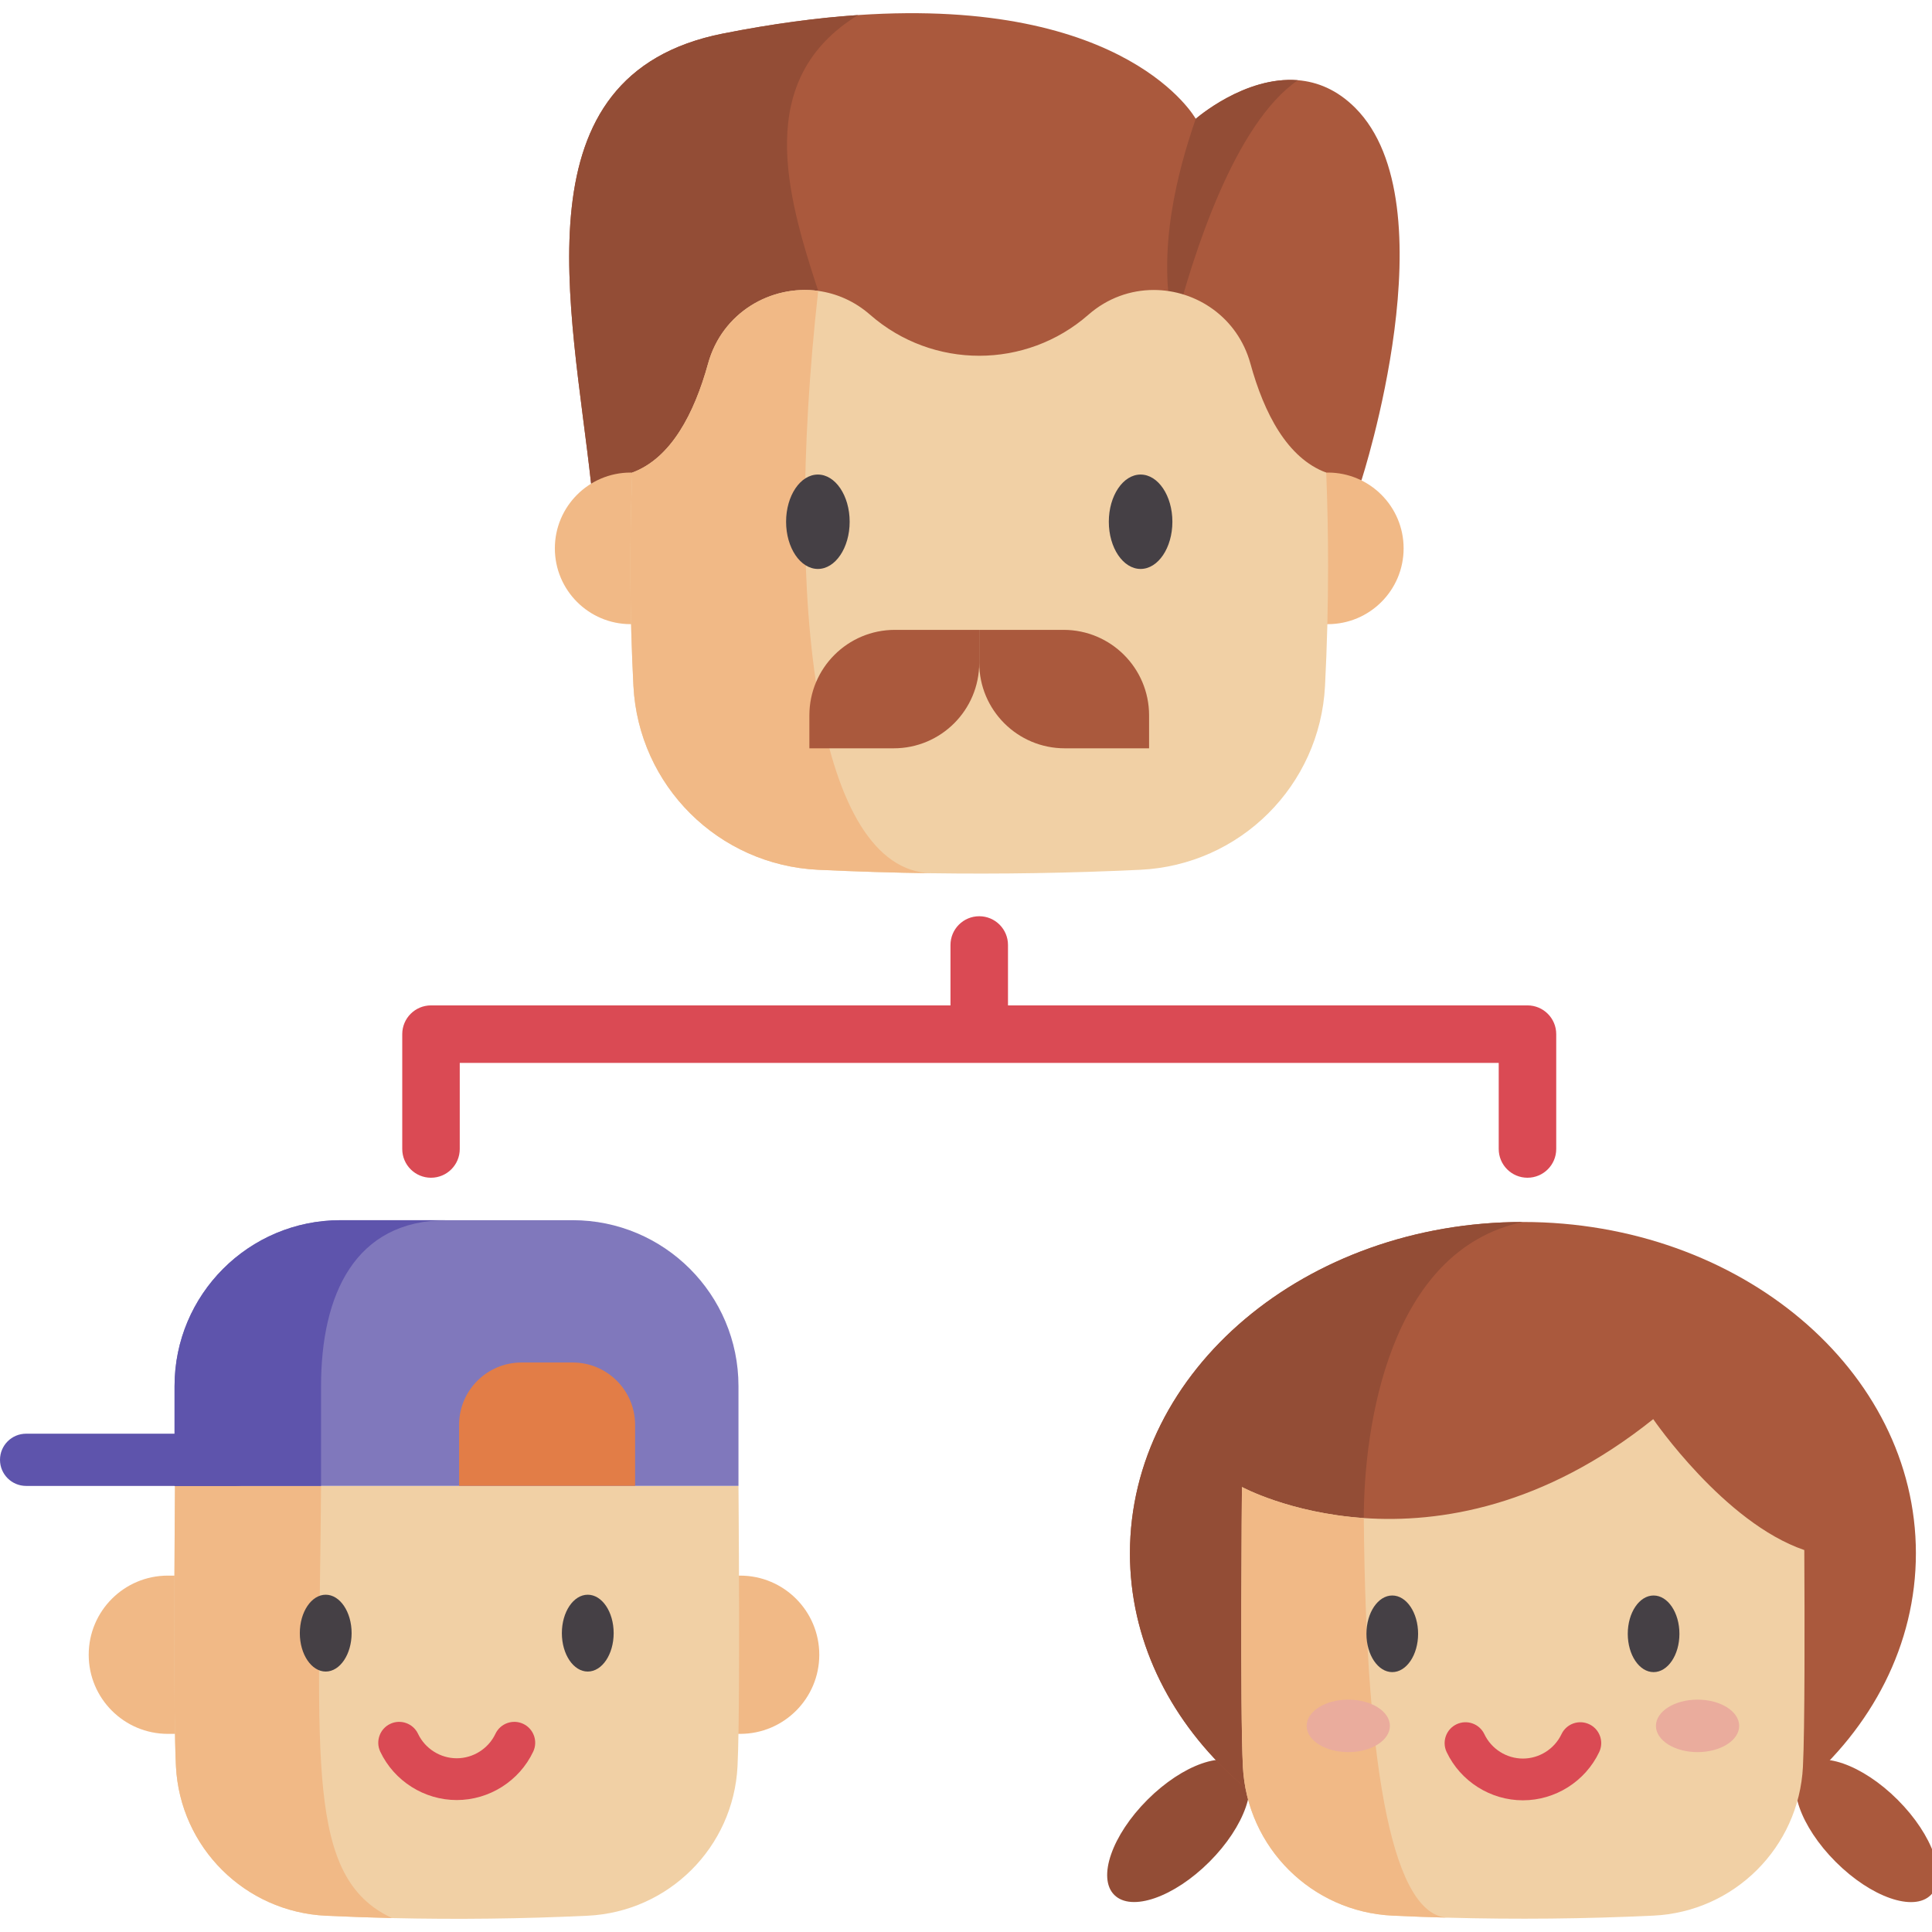 <svg id="Capa_1" enable-background="new 0 0 512 512" height="512" viewBox="0 0 512 512" width="512" xmlns="http://www.w3.org/2000/svg"><path d="m360.787 127.315-136.405.584-67.735.285c-5.164-47.146-20.151-108.373 34.912-119.285 13.22-2.622 25.125-4.178 35.825-4.908 71.672-4.864 89.5 27.499 89.5 27.499s12.971-11.394 27.075-10.233c5.098.416 10.349 2.483 15.184 7.318 25.505 25.505 1.644 98.74 1.644 98.74z" fill="#aa593d"/><path d="m343.959 21.257c-16.755 11.511-27.718 45.955-32.794 65.588-4.967-19.998 1.103-42.011 5.719-55.355 0 0 12.971-11.394 27.075-10.233z" fill="#934d36"/><path d="m216.83 77.087 7.552 50.812-67.735.285c-5.164-47.146-20.151-108.373 34.912-119.285 13.22-2.622 25.125-4.178 35.825-4.908 0 .007-.007.007-.007.007-27.572 16.96-19.056 47.168-10.547 73.089z" fill="#934d36"/><path d="m351.761 165.406h.129c11.094 0 20.083-8.997 20.083-20.083 0-11.094-8.989-20.09-20.083-20.09-.144 0-.289 0-.433.008h-183.898c-.144-.008-.289-.008-.433-.008-11.094 0-20.083 8.997-20.083 20.09 0 11.086 8.989 20.083 20.083 20.083h.129" fill="#f1b986"/><path d="m351.956 150.03c0 10.576-.27 21.159-.811 31.735-1.351 26.44-22.51 47.489-48.964 48.738-18.493.876-36.993 1.176-55.487.913h-.007c-9.955-.139-19.903-.446-29.858-.913-26.447-1.249-47.606-22.298-48.964-48.738-.964-18.844-1.066-37.68-.314-56.524h.007c10.313-3.82 16.448-15.696 20.093-28.901 3.74-13.548 16.718-20.954 29.178-19.253 4.857.665 9.641 2.717 13.76 6.325 8.275 7.245 18.595 10.868 28.916 10.868s20.648-3.623 28.923-10.868c5.127-4.492 11.27-6.566 17.317-6.566 11.284 0 22.233 7.231 25.622 19.494 3.637 13.205 9.772 25.081 20.093 28.901.336 8.267.496 16.528.496 24.789z" fill="#f1d0a5"/><path d="m246.688 231.415c-9.955-.139-19.903-.446-29.858-.913-26.447-1.249-47.606-22.298-48.964-48.738-.964-18.844-1.066-37.68-.314-56.524h.007c10.313-3.82 16.448-15.696 20.093-28.901 3.74-13.548 16.718-20.954 29.178-19.253-9.458 84.454 0 153.402 29.858 154.329z" fill="#f1b986"/><path d="m216.746 125.761c-4.645 0-8.423 5.611-8.423 12.508s3.778 12.508 8.423 12.508 8.423-5.611 8.423-12.508-3.778-12.508-8.423-12.508z" fill="#454045"/><path d="m302.271 125.761c-4.645 0-8.423 5.611-8.423 12.508s3.778 12.508 8.423 12.508 8.423-5.611 8.423-12.508-3.778-12.508-8.423-12.508z" fill="#454045"/><path d="m214.493 198.31h22.354c12.514 0 22.659-10.145 22.659-22.659v-8.731h-22.354c-12.514 0-22.659 10.145-22.659 22.659z" fill="#aa593d"/><path d="m304.519 198.31h-22.354c-12.514 0-22.659-10.145-22.659-22.659v-8.731h22.354c12.514 0 22.659 10.145 22.659 22.659z" fill="#aa593d"/><path d="m404.797 266.439h-137.669v-16.007c0-4.209-3.411-7.62-7.62-7.62s-7.62 3.412-7.62 7.62v16.007h-137.669c-4.209 0-7.62 3.412-7.62 7.62v30.434c0 4.209 3.411 7.62 7.62 7.62s7.62-3.412 7.62-7.62v-22.813h275.337v22.813c0 4.209 3.411 7.62 7.62 7.62s7.62-3.412 7.62-7.62v-30.434c.002-4.209-3.41-7.62-7.619-7.62z" fill="#da4a54"/><path d="m44.608 459.492c-.048 0-.087 0-.135 0-11.581 0-20.965-9.392-20.965-20.965 0-11.581 9.384-20.973 20.965-20.973.151 0 .301 0 .452.008h150.777c.151-.008.301-.008.452-.008 11.581 0 20.965 9.392 20.965 20.973 0 11.573-9.384 20.965-20.965 20.965-.048 0-.087 0-.135 0z" fill="#f1b986"/><path d="m195.45 468.112c-1.099 21.469-18.28 38.563-39.756 39.576-17.268.817-34.528 1.02-51.789.622l-.007-.007c-5.843-.137-11.678-.34-17.514-.615-21.469-1.012-38.65-18.107-39.756-39.576-.34-6.645-.434-21.534-.427-36.257.007-19.177.174-38.072.174-38.072h149.329s.072 7.976.116 18.83c.093 18.664.122 45.824-.37 55.499z" fill="#f1d0a5"/><path d="m103.898 508.303c-5.843-.137-11.678-.34-17.514-.615-21.469-1.012-38.65-18.107-39.756-39.576-.34-6.645-.434-21.534-.427-36.257.007-19.177.174-38.072.174-38.072h38.708c-.536 72.767-4.173 103.868 18.815 114.52z" fill="#f1b986"/><path d="m121.039 477.031c-8.614 0-16.566-5.029-20.259-12.812-1.31-2.762-.134-6.063 2.628-7.374 2.763-1.31 6.064-.134 7.374 2.628 1.869 3.941 5.896 6.487 10.257 6.487 4.36 0 8.387-2.547 10.259-6.488 1.311-2.762 4.612-3.937 7.374-2.627 2.761 1.311 3.938 4.612 2.626 7.374-3.694 7.783-11.647 12.812-20.259 12.812z" fill="#da4a54"/><path d="m90.233 323.361h61.498c24.286 0 43.974 19.688 43.974 43.974v26.447h-149.446v-26.447c0-24.286 19.688-43.974 43.974-43.974z" fill="#8078bc"/><path d="m118.367 323.361c-24.289 0-33.285 19.69-33.285 43.972v26.451h-38.823v-26.451c0-24.282 19.683-43.972 43.972-43.972z" fill="#5e54ac"/><path d="m62.543 393.784h-55.624c-3.822 0-6.919-3.098-6.919-6.919s3.097-6.919 6.919-6.919h55.624c3.822 0 6.919 3.098 6.919 6.919s-3.098 6.919-6.919 6.919z" fill="#5e54ac"/><path d="m151.775 361.078h-13.579c-9.132 0-16.536 7.403-16.536 16.536v16.167h46.65v-16.167c0-9.132-7.403-16.536-16.535-16.536z" fill="#e27d47"/><path d="m86.318 422.617c-3.785 0-6.863 4.567-6.863 10.181s3.078 10.181 6.863 10.181 6.864-4.567 6.864-10.181-3.079-10.181-6.864-10.181z" fill="#454045"/><ellipse cx="155.763" cy="432.798" fill="#454045" rx="6.864" ry="10.181"/><ellipse cx="312.381" cy="485.194" fill="#934d36" rx="24.042" ry="11.624" transform="matrix(.707 -.707 .707 .707 -251.59 362.997)"/><ellipse cx="494.798" cy="485.194" fill="#aa593d" rx="11.624" ry="24.042" transform="matrix(.707 -.707 .707 .707 -198.161 491.985)"/><path d="m507.732 411.643c0 48.489-46.628 87.798-104.146 87.798-3.887 0-7.716-.18-11.488-.534-52.109-4.817-92.651-42.049-92.651-87.264 0-48.496 46.629-87.805 104.139-87.805 57.518-.001 104.146 39.308 104.146 87.805z" fill="#aa593d"/><path d="m361.421 402.304 30.677 96.603c-52.109-4.817-92.651-42.049-92.651-87.264 0-48.496 46.629-87.805 104.139-87.805-35.494 7.47-42.165 54.402-42.165 78.466z" fill="#934d36"/><path d="m477.798 468.194c-1.096 21.41-18.23 38.458-39.648 39.468-18.144.858-36.287 1.038-54.438.541h-.007c-4.889-.13-9.786-.31-14.675-.541-21.41-1.01-38.545-18.057-39.648-39.468-.779-15.259-.252-74.125-.252-74.125s12.591 6.872 32.292 8.235c20.105 1.385 47.624-2.964 76.7-26.22 0 0 18.778 27.439 40.037 34.694.1 18.612.151 47.399-.361 57.416z" fill="#f1d0a5"/><path d="m383.704 508.202c-4.889-.13-9.786-.31-14.675-.541-21.41-1.01-38.545-18.057-39.648-39.468-.779-15.259-.252-74.125-.252-74.125s12.591 6.872 32.292 8.235c.592 69.634 8.2 105.366 22.283 105.899z" fill="#f1b986"/><path d="m368.965 422.822c-3.775 0-6.845 4.555-6.845 10.153s3.071 10.153 6.845 10.153 6.846-4.555 6.846-10.153-3.072-10.153-6.846-10.153z" fill="#454045"/><ellipse cx="438.22" cy="432.976" fill="#454045" rx="6.845" ry="10.153"/><path d="m403.591 477.101c-8.594 0-16.528-5.018-20.214-12.784-1.31-2.76-.135-6.06 2.625-7.37 2.761-1.309 6.06-.135 7.371 2.626 1.863 3.926 5.874 6.463 10.218 6.463s8.356-2.537 10.218-6.463c1.31-2.76 4.609-3.936 7.37-2.627 2.76 1.31 3.936 4.61 2.627 7.37-3.685 7.767-11.62 12.785-20.215 12.785z" fill="#da4a54"/><g fill="#eaac9d"><ellipse cx="449.872" cy="457.375" rx="11.031" ry="6.954"/><ellipse cx="357.307" cy="457.375" rx="11.031" ry="6.954"/></g></svg>